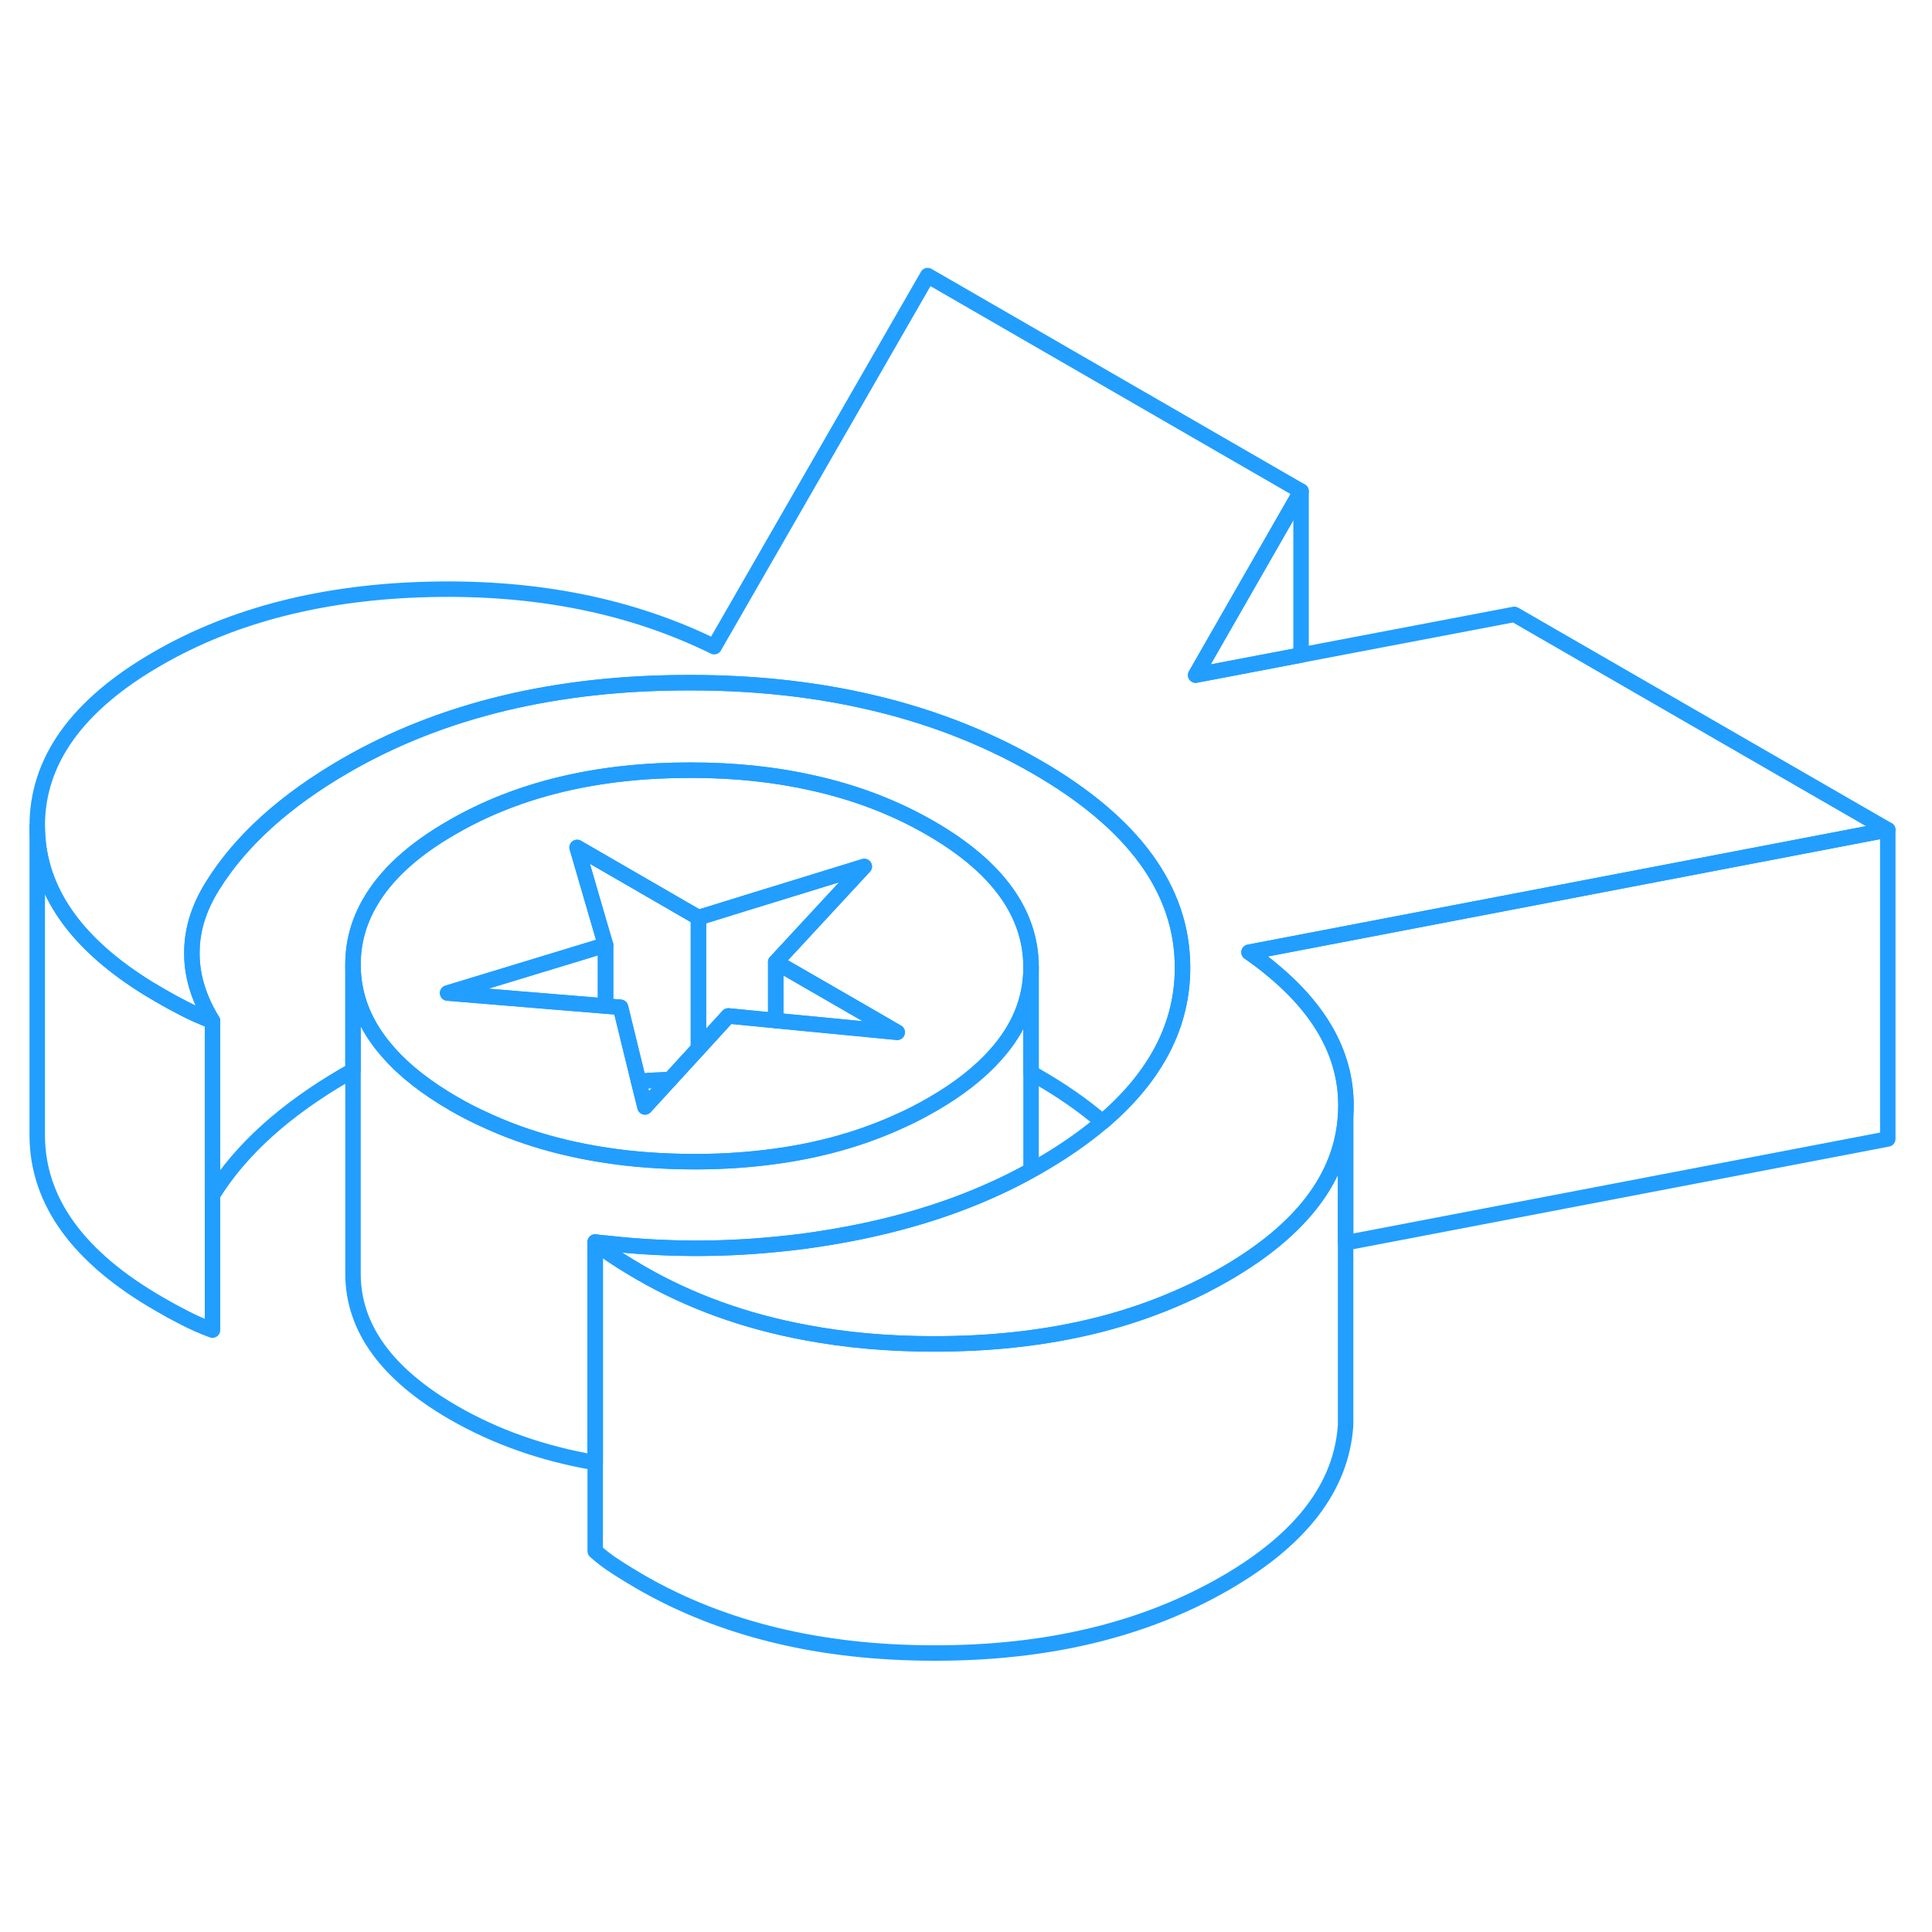 <svg width="48" height="48" viewBox="0 0 125 94" fill="none" xmlns="http://www.w3.org/2000/svg" stroke-width="1px" stroke-linecap="round" stroke-linejoin="round"><path d="M41.319 54.46L41.73 56.12L43.349 54.35C42.659 54.37 41.979 54.41 41.319 54.46Z" stroke="#229EFF" stroke-linejoin="round"/><path d="M60.209 38.08C57.929 36.76 55.409 35.79 52.639 35.17C50.189 34.61 47.539 34.33 44.709 34.33C38.689 34.32 33.529 35.55 29.249 38.03C26.739 39.47 24.969 41.09 23.939 42.88C23.199 44.15 22.829 45.51 22.839 46.95C22.849 49 23.609 50.88 25.129 52.59C26.169 53.78 27.579 54.88 29.339 55.9C29.989 56.28 30.669 56.63 31.359 56.94C33.739 58.05 36.339 58.81 39.179 59.24C40.969 59.52 42.859 59.65 44.839 59.66H45.189C46.929 59.65 48.599 59.53 50.189 59.31C53.109 58.91 55.779 58.15 58.199 57.04C58.929 56.72 59.629 56.35 60.309 55.96C62.029 54.97 63.399 53.89 64.419 52.74C65.949 51.03 66.709 49.15 66.709 47.08V47.03C66.689 43.56 64.519 40.57 60.209 38.08ZM50.189 50.53L47.119 50.23L45.189 52.34L43.349 54.35L41.729 56.12L41.319 54.46L40.149 49.67L39.179 49.59L35.989 49.33L28.959 48.75L39.179 45.64L38.599 43.66L37.339 39.33L45.189 43.87L48.159 42.95L55.919 40.56L50.189 46.75L55.319 49.71L58.049 51.29L50.189 50.53Z" stroke="#229EFF" stroke-linejoin="round"/><path d="M58.05 51.29L50.19 50.53V46.75L55.319 49.71L58.05 51.29Z" stroke="#229EFF" stroke-linejoin="round"/><path d="M55.919 40.56L50.19 46.75V50.53L47.119 50.23L45.19 52.34V43.87L48.159 42.95L55.919 40.56Z" stroke="#229EFF" stroke-linejoin="round"/><path d="M45.189 43.87V52.34L43.349 54.35C42.659 54.37 41.979 54.41 41.319 54.46L40.149 49.67L39.179 49.59V45.64L38.599 43.66L37.339 39.33L45.189 43.87Z" stroke="#229EFF" stroke-linejoin="round"/><path d="M39.179 45.64V49.59L35.989 49.33L28.959 48.75L39.179 45.64Z" stroke="#229EFF" stroke-linejoin="round"/><path d="M66.709 47.08V60.22C65.969 60.64 65.209 61.02 64.419 61.38C61.309 62.81 57.819 63.85 53.949 64.51C53.299 64.62 52.639 64.72 51.989 64.81C51.389 64.89 50.789 64.95 50.189 65.01C46.559 65.37 42.889 65.35 39.179 64.93C39.109 64.93 39.039 64.92 38.969 64.91C38.819 64.9 38.659 64.88 38.509 64.86V79.13C35.119 78.55 32.059 77.47 29.339 75.9C25.029 73.41 22.859 70.43 22.839 66.95V46.95C22.849 49 23.609 50.88 25.129 52.59C26.169 53.78 27.579 54.88 29.339 55.9C29.989 56.28 30.669 56.63 31.359 56.94C33.739 58.05 36.339 58.81 39.179 59.24C40.969 59.52 42.859 59.65 44.839 59.66H45.189C46.929 59.65 48.599 59.53 50.189 59.31C53.109 58.91 55.779 58.15 58.199 57.04C58.929 56.72 59.629 56.35 60.309 55.96C62.029 54.97 63.399 53.89 64.419 52.74C65.949 51.03 66.709 49.15 66.709 47.08Z" stroke="#229EFF" stroke-linejoin="round"/><path d="M87.059 56.7C86.799 60.68 84.199 64.08 79.289 66.92C78.369 67.45 77.419 67.94 76.429 68.37C73.159 69.83 69.539 70.77 65.559 71.19C63.899 71.37 62.179 71.45 60.389 71.45C57.479 71.45 54.739 71.21 52.149 70.72C48.209 69.99 44.639 68.7 41.439 66.85C40.929 66.55 40.409 66.24 39.889 65.9C39.639 65.74 39.409 65.58 39.179 65.41C39.149 65.39 39.119 65.37 39.089 65.35C38.889 65.19 38.689 65.02 38.509 64.86C38.659 64.88 38.819 64.9 38.969 64.91C39.039 64.92 39.109 64.93 39.179 64.93C42.889 65.35 46.559 65.37 50.189 65.01C50.789 64.95 51.389 64.89 51.989 64.81C52.639 64.72 53.299 64.62 53.949 64.51C57.819 63.85 61.309 62.81 64.419 61.38C65.209 61.02 65.969 60.64 66.709 60.22C66.879 60.14 67.039 60.05 67.209 59.95C68.779 59.04 70.159 58.09 71.329 57.09C74.809 54.13 76.529 50.79 76.509 47.05C76.489 42.05 73.339 37.74 67.069 34.12C63.639 32.14 59.859 30.7 55.719 29.8C52.289 29.05 48.609 28.67 44.679 28.67C36.019 28.65 28.569 30.44 22.339 34.04C18.459 36.29 15.599 38.86 13.779 41.77C12.899 43.16 12.449 44.56 12.419 45.96C12.369 47.49 12.809 49.02 13.749 50.56C13.109 50.33 12.509 50.06 11.929 49.76C11.359 49.47 10.809 49.17 10.299 48.87C9.779 48.57 9.289 48.27 8.829 47.96C4.569 45.13 2.429 41.8 2.409 37.98C2.389 33.74 4.979 30.12 10.179 27.12C15.089 24.28 20.989 22.78 27.869 22.63C34.749 22.48 40.869 23.71 46.209 26.34L60.019 2.33L84.179 16.28L77.359 28.18L84.179 26.88L97.979 24.25L122.139 38.19L80.809 46.11C81.339 46.48 81.839 46.85 82.299 47.24C85.709 50.05 87.299 53.2 87.059 56.7Z" stroke="#229EFF" stroke-linejoin="round"/><path d="M87.06 56.7V76.7C86.8 80.68 84.2 84.08 79.29 86.92C74.03 89.96 67.73 91.47 60.39 91.45C53.05 91.44 46.74 89.91 41.44 86.85C40.93 86.55 40.41 86.24 39.89 85.9C39.37 85.57 38.91 85.22 38.51 84.86V64.86C38.69 65.02 38.89 65.19 39.09 65.35C39.12 65.37 39.15 65.39 39.18 65.41C39.41 65.58 39.64 65.74 39.89 65.9C40.41 66.24 40.93 66.55 41.44 66.85C44.64 68.7 48.21 69.99 52.15 70.72C54.74 71.21 57.48 71.45 60.39 71.45C62.18 71.45 63.9 71.37 65.56 71.19C69.54 70.77 73.16 69.83 76.43 68.37C77.42 67.94 78.37 67.45 79.29 66.92C84.2 64.08 86.8 60.68 87.06 56.7Z" stroke="#229EFF" stroke-linejoin="round"/><path d="M122.139 38.19V58.19L87.06 64.91V56.7C87.3 53.2 85.71 50.05 82.3 47.24C81.84 46.85 81.34 46.48 80.81 46.11L122.139 38.19Z" stroke="#229EFF" stroke-linejoin="round"/><path d="M13.749 50.56V70.56C13.109 70.33 12.509 70.06 11.929 69.76C11.359 69.47 10.809 69.17 10.299 68.87C5.059 65.85 2.429 62.22 2.409 57.98V37.98C2.429 41.8 4.569 45.13 8.829 47.96C9.289 48.27 9.779 48.57 10.299 48.87C10.809 49.17 11.359 49.47 11.929 49.76C12.509 50.06 13.109 50.33 13.749 50.56Z" stroke="#229EFF" stroke-linejoin="round"/><path d="M76.509 47.05C76.529 50.79 74.809 54.13 71.329 57.09C70.129 56.05 68.709 55.06 67.069 54.12C66.949 54.05 66.829 53.98 66.709 53.92V47.03C66.689 43.56 64.519 40.57 60.209 38.08C57.929 36.76 55.409 35.79 52.639 35.17C50.189 34.61 47.539 34.33 44.709 34.33C38.689 34.32 33.529 35.55 29.249 38.03C26.739 39.47 24.969 41.09 23.939 42.88C23.199 44.15 22.829 45.51 22.839 46.95V53.76C22.669 53.85 22.499 53.95 22.339 54.04C18.459 56.29 15.599 58.86 13.779 61.77C13.769 61.79 13.759 61.8 13.749 61.82V50.56C12.809 49.02 12.369 47.49 12.419 45.96C12.449 44.56 12.899 43.16 13.779 41.77C15.599 38.86 18.459 36.29 22.339 34.04C28.569 30.44 36.019 28.65 44.679 28.67C48.609 28.67 52.289 29.05 55.719 29.8C59.859 30.7 63.639 32.14 67.069 34.12C73.339 37.74 76.489 42.05 76.509 47.05Z" stroke="#229EFF" stroke-linejoin="round"/><path d="M84.179 16.28V26.88L77.359 28.18L84.179 16.28Z" stroke="#229EFF" stroke-linejoin="round"/></svg>